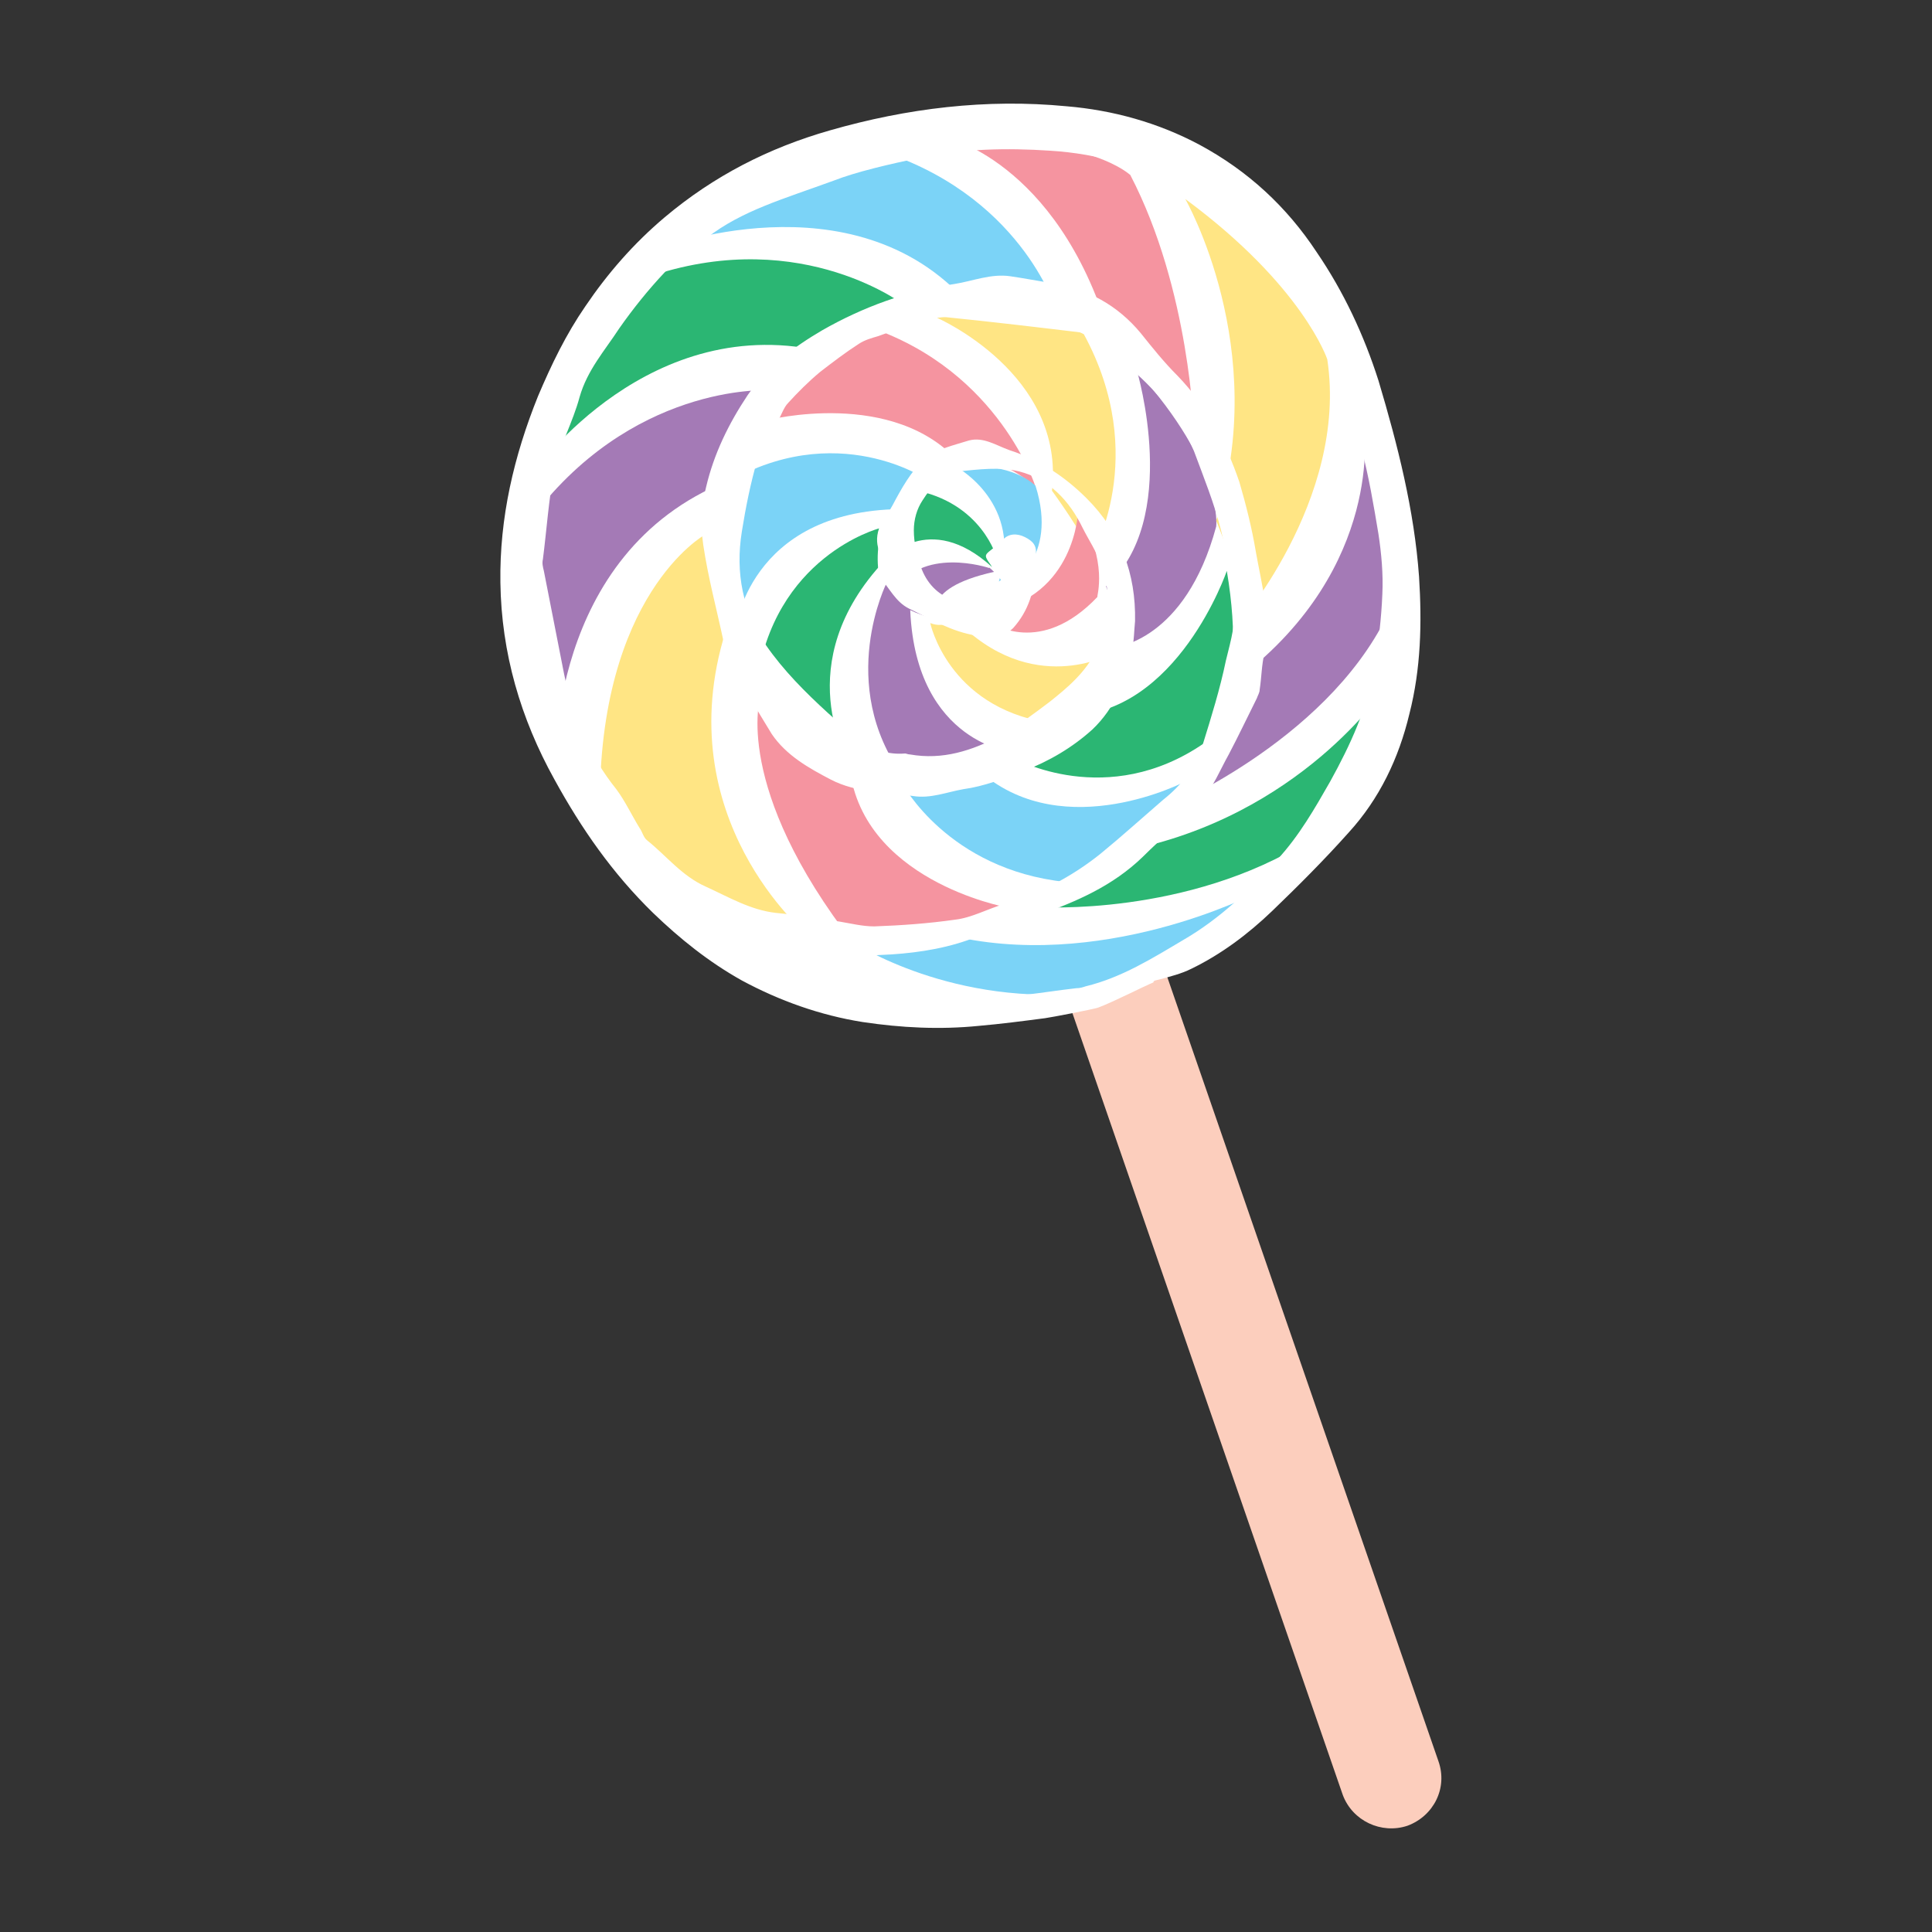 <?xml version="1.0" encoding="utf-8"?>
<!-- Generator: Adobe Illustrator 18.1.1, SVG Export Plug-In . SVG Version: 6.00 Build 0)  -->
<!DOCTYPE svg PUBLIC "-//W3C//DTD SVG 1.1//EN" "http://www.w3.org/Graphics/SVG/1.1/DTD/svg11.dtd">
<svg version="1.1" id="Layer_1" xmlns="http://www.w3.org/2000/svg" xmlns:xlink="http://www.w3.org/1999/xlink" x="0px" y="0px"
	 viewBox="0 0 200 200" style="enable-background:new 0 0 200 200;" xml:space="preserve">
<rect x="0" y="0" width="200" height="200" fill="#333333" stroke="none"/>
<style type="text/css">
	.st0{fill:#FCCEBD;}
	.st1{fill:#FFFFFF;}
	.st2{fill:#7BD3F7;}
	.st3{fill:#2BB673;}
	.st4{fill:#A47AB6;}
	.st5{fill:#FFE584;}
	.st6{fill:#F594A0;}
</style>
<g>
	<path class="st0" d="M145.7,189L145.7,189c-2.7,0.9-5.7-0.5-6.7-3.2l-30.5-88.2c-0.9-2.7,0.5-5.7,3.2-6.7h0
		c2.7-0.9,5.7,0.5,6.7,3.2l30.5,88.2C149.9,185.1,148.4,188,145.7,189z"/>
	<circle class="st1" cx="99.4" cy="59.2" r="46.8"/>
	<path class="st2" d="M68.1,25.8c0,0,20.2-7.9,32.1,5.6c0,0,7.2,0,9.1,0.6c0,0-3.7-12.1-18.9-16.6C90.3,15.4,79.6,15.9,68.1,25.8z"
		/>
	<path class="st3" d="M55.4,48.7c0,0,11.9-16.8,30.3-12.2c0,0,6.2-4.2,8.1-4.8c0,0-10.6-8.3-26.2-3.2C67.5,28.5,59.1,33.4,55.4,48.7
		z"/>
	<path class="st4" d="M57.5,79.5c0,0-0.9-22.2,17.8-29.7c0,0,2.8-7.7,4.1-9.4c0,0-14.2-0.7-24.7,13.7C54.6,54.1,51.4,63.5,57.5,79.5
		z"/>
	<path class="st5" d="M83.5,96.7c0,0-14.4-12-8.4-31.3c0,0-2.3-7.8-2.2-10c0,0-11,6.2-10.8,28.3C62.1,83.7,64.4,94.3,83.5,96.7z"/>
	<path class="st6" d="M104.1,93.9c0,0-15.2-2.8-16.2-14.9c0,0-5.2,0.3-9.2-6.8c0,0-2.9,9.3,9.7,25.5C88.4,97.7,95.5,99.8,104.1,93.9
		z"/>
	<path class="st2" d="M122.7,80.9c0,0-12.4,6.5-21.1-0.9c0,0-6.1,1.7-8.2,1.1c0,0,4.7,8.9,16.9,10.2C110.3,91.4,117.4,88,122.7,80.9
		z"/>
	<path class="st3" d="M127,59.1c0,0-5.1,14.9-16.5,15c0,0-3.5,3.4-5.5,4.4c0,0,9.6,5.4,19.7-1.6C124.8,76.9,129.3,72.7,127,59.1z"/>
	<path class="st4" d="M117.7,38.4c0,0,4.6,15.4-3.2,22.3c0,0,1.7,4.3,0.9,6.3c0,0,7.3-0.6,10.5-12.5
		C125.9,54.5,126.7,48.4,117.7,38.4z"/>
	<path class="st5" d="M97,32.9c0,0,13.3,5.8,11.9,17.9c0,0,3.3,4.5,4.1,6.7c0,0,6.1-10.2-0.8-22.9C112.1,34.6,107.6,31.7,97,32.9z"
		/>
	<path class="st6" d="M79.4,43.5c0,0,13.2-3.4,20,4.5c0,0,2.8-1.8,7.8,2.4c0,0-3.7-11.9-17.1-16.5C90,33.9,84.4,35.8,79.4,43.5z"/>
	<path class="st2" d="M76.1,65.3c0,0,1.3-12.4,17.1-12.6c0,0,0.3-2.1,2.5-3.2c0,0-10.1-6.7-22.1,1.5C73.6,51,72.2,56.5,76.1,65.3z"
		/>
	<path class="st3" d="M87.9,78.9c0,0-6.4-10.2,3.7-20.9c0,0-1.3-1.3-0.6-3.3c0,0-11,2.9-12.7,16.3C78.3,71,79.5,75.4,87.9,78.9z"/>
	<path class="st4" d="M104.5,77.8c0,0-10.3-1.2-10.3-15.9c0,0-1.6,0.2-2.4-1.6c0,0-5.3,10.5,1.7,20.1
		C93.5,80.5,96.9,82.3,104.5,77.8z"/>
	<path class="st5" d="M115,67.7c0,0-8.2,4.6-16.1-3.6c0,0-1.1,1-2.6,0.4c0,0,1.8,8.6,12.1,10.3C108.4,74.8,111.8,74,115,67.7z"/>
	<path class="st6" d="M111.6,53c0,0-0.3,8.7-9,10.3c0,0,1.2,0.4,0.1,1.2c0,0,5,3.5,10.9-2.7C113.5,61.8,114.8,58.1,111.6,53z"/>
	<path class="st2" d="M99.1,48.4c0,0,6.9,3.8,4.3,11.8c0,0,0.9-0.8,1,0.4c0,0,5.2-2.7,2.8-10.3C107.2,50.3,104.8,47.7,99.1,48.4z"/>
	<path class="st3" d="M91.6,58c0,0,4.5-5.3,11.1,0.7c0,0-0.6-1.4,0.5-0.9c0,0-1.5-5.8-8.7-7.1C94.6,50.8,91.6,51.4,91.6,58z"/>
	<path class="st4" d="M97.2,64.2c0,0-2.4-3.2,5.7-5c0,0-0.6-0.6-0.5-0.4c0,0-7.1-2.4-9.9,2.6C92.4,61.3,91.9,62.8,97.2,64.2z"/>
	<path class="st6" d="M98.2,14.3c0,0,12.1,2.9,17.1,22c0,0,7.3,6.7,8.3,8.3c0,0-0.4-14.6-6.6-26.5C117,18.2,113.4,14.2,98.2,14.3z"
		/>
	<path class="st5" d="M122.7,20.6c0,0,8.9,15.5,3.2,33.3c0,0,4.1,9.7,1.9,11.2c0,0,11.8-13.3,9.6-27.9
		C137.4,37.2,134.9,29.6,122.7,20.6z"/>
	<path class="st4" d="M141.2,44.3c0,0,2.1,14.3-12.8,25.8c0,0-5.7,13.7-8.3,13.8c0,0,17-6.9,23.5-20.2
		C143.7,63.7,146.2,58.7,141.2,44.3z"/>
	<path class="st3" d="M143.4,71.2c0,0-8.8,13.4-27.1,16.9c0,0-5.7,4.9-8.7,5.8c0,0,15.3,1,27.9-6.9C135.4,87,139.3,83.4,143.4,71.2z
		"/>
	<path class="st2" d="M129.9,92.5c0,0-16.1,8.3-32.1,4.2c0,0-6.4,1.4-9.4,0.9c0,0,10.3,6.8,24.8,5.1
		C113.2,102.8,121.2,100.6,129.9,92.5z"/>
	<g>
		<path class="st1" d="M136.3,26.1c-3.1-4.7-7.1-8.4-12.1-11.1c-4.3-2.3-9-3.6-13.8-4c-8.3-0.8-16.5,0.2-24.5,2.5
			c-6.3,1.8-12,4.7-17.1,9c-3.2,2.7-5.9,5.8-8.2,9.2c-2,2.9-3.5,6-4.9,9.3c-2.5,6.2-4,12.6-3.9,19.3c0.1,7.3,2.1,14.1,5.6,20.4
			c2.8,5.1,6,9.7,10.2,13.8c2.8,2.7,5.8,5.1,9.2,7c3.9,2.1,8.1,3.6,12.5,4.3c4,0.6,8,0.8,12,0.4c2.3-0.2,4.6-0.5,6.9-0.8
			c0.7-0.1,4.9-0.9,5.5-1.1c1.6-0.6,4.7-2.2,5.7-2.6c0-0.2,0.2-0.2,0.6-0.3c1.1-0.3,2.3-0.6,3.3-1.1c3.1-1.5,5.9-3.6,8.4-6
			c2.7-2.6,5.4-5.3,7.9-8.1c3.2-3.5,5.2-7.7,6.3-12.3c1.2-4.7,1.3-9.4,1-14.2c-0.5-6.9-2.2-13.6-4.2-20.3
			C141.2,34.7,139.1,30.2,136.3,26.1z M140.9,46.3c0.8,3,1.3,6,1.8,9c0.3,2,0.5,4.1,0.4,6.2c-0.1,2.5-0.4,5-0.8,7.4
			c-0.7,4.3-2.5,8.2-4.6,12c-1.6,2.8-3.2,5.6-5.4,8c-2.9,3.2-6,6.2-9.8,8.4c-3.2,1.9-6.4,3.9-10.1,4.8c-0.3,0.1-0.6,0.2-1,0.2
			c-3.5,0.4-7.1,1.1-10.6,1c-3.4-0.1-6.9-0.7-10.3-1.5c-3.6-0.8-7-2-10.5-3c-0.2-0.1-0.4-0.3-0.6-0.5c0.3,0,0.6-0.2,0.8-0.1
			c4,1.1,8.1,0.8,12.1,0.6c3-0.2,6.1-0.7,9-1.9c2-0.9,4.2-1.5,6.3-2.2c3.9-1.4,7.6-3,10.7-6c2-2,4.2-3.8,6.1-5.9
			c1.2-1.3,1.9-3.1,2.8-4.7c1-1.9,1.9-3.8,2.9-5.8c0.1-0.3,0.3-0.6,0.3-0.9c0.2-1.3,0.2-2.6,0.5-3.8c0.7-3.6-0.3-7.1-0.9-10.5
			c-0.4-2.4-1-4.8-1.7-7.2c-1.4-4.1-3.4-7.9-6.4-11c-1.4-1.4-2.6-2.9-3.8-4.4c-2.4-2.9-5.5-4.6-9.2-5.2c-1.4-0.2-2.9-0.5-4.3-0.7
			c-2-0.3-3.9,0.5-5.8,0.8c-4.9,0.7-9.5,2.4-13.7,4.8c-2.9,1.7-5.6,3.7-7.7,6.7c-2,3-3.5,6.1-4.3,9.5c-0.5,1.9-0.6,4-0.3,6
			c0.5,3.4,1.4,6.7,2.1,10c0.4,2.1,1.8,3.8,2.7,5.7c0.7,1.3,1.5,2.6,2.3,3.9c1.5,2.2,3.8,3.5,6.1,4.7c2.7,1.4,5.7,1.3,8.5,1.7
			c1.8,0.3,3.5-0.4,5.2-0.7c2.2-0.3,4.2-1.1,6.3-1.9c2.6-1,5-2.4,7.1-4.3c2.3-2.2,3.5-5.1,4.1-8.2c0.2-1,0.2-2,0.3-3
			c0.1-4.9-1.5-9.2-5-12.7c-2.3-2.3-4.9-4-8-5c-1.4-0.5-2.7-1.4-4.2-1c-1.6,0.5-3.4,0.9-4.6,1.9c-1.4,1.3-2.4,3.1-3.3,4.8
			c-1.2,2-1.7,4.2-1.5,6.5c0,0.4,0,0.8,0.2,1c1,1.1,1.6,2.5,3,3.2c2.3,1.1,4.4,2.4,7,2.8c0.8,0.1,1.6,0.1,2.4,0
			c0.5-0.1,1-0.4,1.4-0.8c1.6-1.8,2.2-3.9,2.3-6.2c0-0.4,0-0.9,0-1.3c0.2-1-0.3-1.5-1.1-1.9c-0.8-0.4-1.7-0.4-2.3,0.3
			c-2.1,2-2.3,1-0.6,3.5c0.9,1.3,0.8,1.4-0.4,2.2c-2.6,1.6-6.3,0.6-7.5-3c-0.4-1.2-0.7-2.4-0.7-3.7c0-1.1,0.3-2.2,0.9-3.1
			c0.9-1.4,2-2.8,3.7-3c2.1-0.2,4.3-0.5,6.3,0c3.1,0.8,5.2,3,6.6,5.9c0.4,0.8,0.9,1.6,1.3,2.4c1.7,3.4,1.7,6.8,0.1,10.2
			c-1.1,2.3-3,3.9-4.9,5.4c-1.6,1.2-3.3,2.5-5.1,3.5c-2.9,1.5-5.9,2.5-9.3,1.9c-0.2,0-0.4-0.1-0.5-0.1c-3.6,0.3-5.7-2.2-8-4.2
			c-2.3-2.1-4.6-4.4-6.4-7c-2.4-3.5-3.2-7.5-2.5-11.8c0.4-2.5,0.9-5,1.6-7.4c0.4-1.4,1.4-2.6,2.1-4c0.4-0.6,0.6-1.4,1.1-1.9
			c1-1.1,2.1-2.2,3.3-3.2c1.3-1,2.6-2,4-2.9c0.6-0.4,1.3-0.6,2-0.8c1.9-0.7,3.7-1.3,5.6-1.9c0.3-0.1,0.7-0.1,1.1-0.1
			c5,0.5,10,1.1,15,1.7c0.4,0,0.8,0.1,1.1,0.4c1.5,1.2,2,2.2,3.5,3.4c2.6,2.2,5.1,5.3,6.4,8.4c1,2.7,2.1,5.4,2.8,8.2
			c0.6,2.3,0.7,4.8,1.2,7.1c0.5,2.2-0.2,4.3-0.7,6.4c-0.6,2.9-1.5,5.8-2.4,8.7c-0.7,2.3-2.2,4.2-4.1,5.7c-2.2,1.9-4.3,3.8-6.5,5.6
			c-3,2.4-6.3,4.1-10,5.2c-1.7,0.5-3.3,1.4-5,1.6c-2.8,0.4-5.6,0.6-8.4,0.7c-1.2,0-2.4-0.3-3.6-0.5c-2.2-0.3-4.4-0.7-6.6-0.9
			c-2.6-0.3-4.8-1.6-7.2-2.7c-2.5-1.1-4.1-3.2-6.1-4.8c-0.4-0.3-0.5-0.9-0.8-1.3c-0.8-1.3-1.5-2.8-2.4-4c-2.8-3.5-4.5-7.5-5.4-11.9
			c-0.7-3.6-1.4-7.1-2.1-10.7c-0.1-0.4-0.2-0.8-0.1-1.2c0.4-3.1,0.6-6.3,1.2-9.3c0.6-2.6,1.9-4.9,2.6-7.5c0.8-2.8,2.6-4.8,4.1-7.1
			c1.4-2,3-4,4.7-5.8c1.3-1.4,2.9-2.5,4.4-3.6c3.6-2.8,7.9-4,13.1-5.9c2.3-0.9,5.7-1.7,9.1-2.4c4.4-0.9,8.8-1,13.3-0.7
			c5,0.3,9.6,1.7,14.1,3.9c1.2,0.6,2.4,1.5,3.4,2.4c1.5,1.3,3,2.7,4.4,4.2c1.2,1.3,2.3,2.7,3.3,4.1c1.7,2.6,3.4,5.1,4.8,7.9
			C139.5,41.2,140.3,43.8,140.9,46.3z"/>
	</g>
</g>
</svg>
